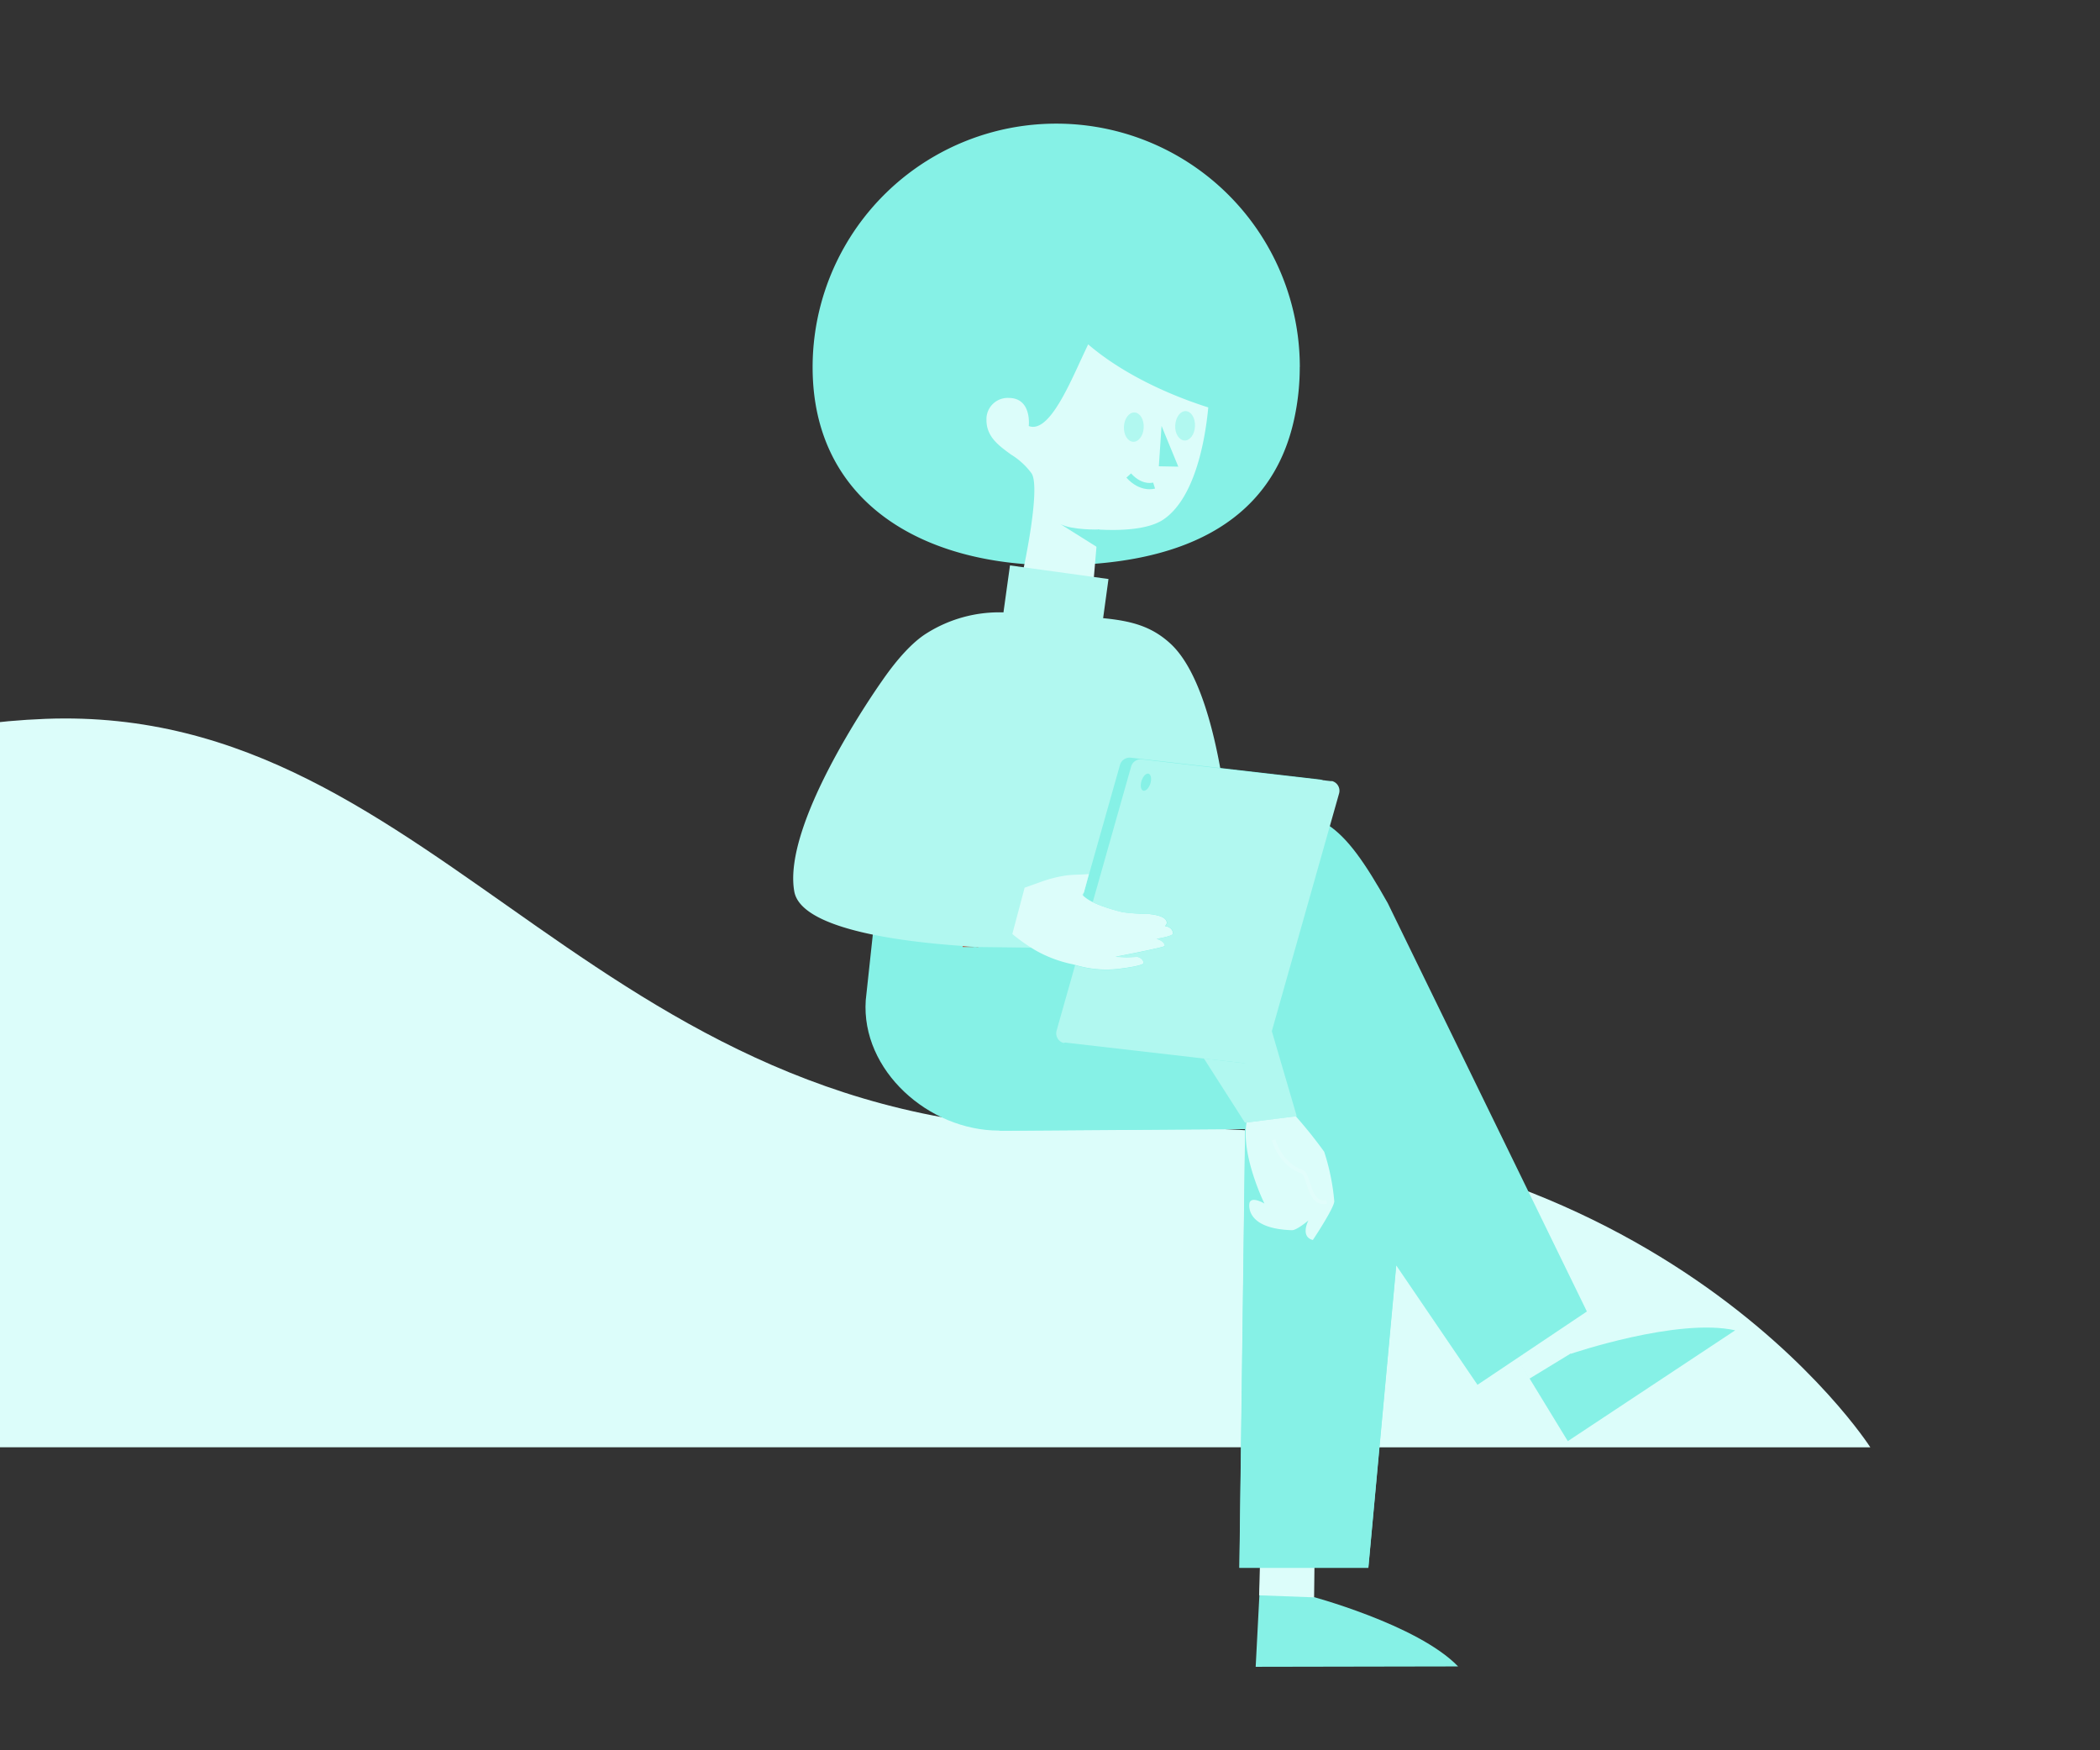 <svg id="Calque_1" data-name="Calque 1" xmlns="http://www.w3.org/2000/svg" viewBox="0 0 341.12 284.24"><rect x="0" y="0" width="341.12" height="284.24" fill="#333333" stroke="none"/><defs><style>.cls-1{fill:#dcfdfa;}.cls-1,.cls-2,.cls-3,.cls-5{fill-rule:evenodd;}.cls-2{fill:#86f1e6;}.cls-3{fill:#b1f8f0;}.cls-4,.cls-6,.cls-7{fill:none;}.cls-4{stroke:#86f1e6;stroke-width:1.02px;}.cls-5{fill:#c83820;}.cls-7{stroke:#fff;stroke-width:0.6px;opacity:0.15;isolation:isolate;}</style></defs><title>scene_team</title><path id="Tracé_23" data-name="Tracé 23" class="cls-1" d="M-267.72,235.05s20.35-54.53,97.16-57,112.89-58.82,177.94-61.3S96.92,187.1,182.7,183.38s121.11,51.68,121.11,51.68Z"/><path id="Tracé_25" data-name="Tracé 25" class="cls-2" d="M211.13,59.64a39.25,39.25,0,0,1-.85,8.16c-3.75,17.93-19.66,24-38.71,24C149.73,91.84,132,81.48,132,59.63a39.56,39.56,0,0,1,39.57-39.55h0A39.54,39.54,0,0,1,211.14,59.6v0"/><path id="Tracé_26" data-name="Tracé 26" class="cls-1" d="M176.76,55.93c-.39.81-.8,1.71-1.24,2.64-2.4,5.24-5.43,11.77-8.41,10.62,0,0,.54-4.56-3.26-4.56a3.45,3.45,0,0,0-3.61,3.28h0v.32c0,2.71,2,4.15,4,5.6a11.75,11.75,0,0,1,3.34,3.07c1.49,2.41-1.3,15.35-1.3,15.35l11.16,4.38L178.35,86c3.75.22,8.16,0,10.58-1.59,5.13-3.42,6.83-12.8,7.34-18.24C188.23,63.61,181.39,59.91,176.76,55.93Z"/><path id="Tracé_27" data-name="Tracé 27" class="cls-2" d="M188.68,69.18l2.72,6.61-3.16-.06Z"/><path id="Tracé_28" data-name="Tracé 28" class="cls-3" d="M185.78,69.46c-.06,1.32-.84,2.35-1.73,2.29s-1.55-1.15-1.48-2.47.84-2.34,1.73-2.29,1.55,1.16,1.48,2.47"/><path id="Tracé_29" data-name="Tracé 29" class="cls-3" d="M194.11,69.25c-.06,1.32-.84,2.35-1.72,2.29s-1.58-1.16-1.49-2.48.84-2.34,1.73-2.29,1.55,1.16,1.48,2.48"/><path id="Tracé_30" data-name="Tracé 30" class="cls-4" d="M187.47,78.86s-2.06.66-4.12-1.63"/><path id="Tracé_31" data-name="Tracé 31" class="cls-2" d="M213.53,250.88l-.95,8.27s17.64,4.63,24.27,11.5l-32.88.06L205.2,247Zm37.86-38.47,3.79,7.46s17.33-5.9,26.68-3.81l-27.19,18-12.4-20.32Z"/><path id="Tracé_32" data-name="Tracé 32" class="cls-1" d="M204.8,249.09l8.74,3.47-.08,6.87-8.93-.33Zm38.3-33.69,9.23-1.93,3.74,5.79-7.66,4.67Z"/><path id="Tracé_33" data-name="Tracé 33" class="cls-2" d="M202.88,132.85l-61,18-1.25,11.59c-.79,11.39,10.22,21.18,21.64,21.18h0l40-.27-.93,71.26h20.94l4.53-49.08L240,224.91,257.77,213l-32.34-66.31C218.1,133.67,214.18,130.3,202.88,132.85Z"/><path id="Tracé_34" data-name="Tracé 34" class="cls-2" d="M208,155.11h0l-45.75,28.55,40-.28-.93,71.27h20.94l7.18-77.94c1.8-14.19-7.1-21.6-21.42-21.6"/><path id="Tracé_35" data-name="Tracé 35" class="cls-5" d="M158.91,153.8l-2.53,0v-.13l2.53.17"/><path id="Tracé_36" data-name="Tracé 36" class="cls-3" d="M210.64,181.28l-8.41,1.06-13.5-21.12-.49-7-20.56-.31-8.72-.1h0l-2.53-.17c-11.05-.76-26.37-2.92-27.41-8.87-1.91-10.78,12.51-31.69,14.21-34.12l.16-.23c2.4-3.45,4.85-6.14,7.12-7.56A22.11,22.11,0,0,1,163,99.46l1.06-7.63,16,2.21-.87,6.36c4.71.45,7.92,1.37,10.92,4.12,9.62,8.84,10.34,42,10.34,42Z"/><path id="Tracé_37" data-name="Tracé 37" class="cls-2" d="M201.85,172.64l-30.65-3.53a1.63,1.63,0,0,1-1.44-1.8,1.09,1.09,0,0,1,.05-.26l12.11-42.79a1.64,1.64,0,0,1,1.77-1.2l30.64,3.53a1.63,1.63,0,0,1,1.44,1.8,1.09,1.09,0,0,1-.05.26l-12.11,42.79a1.64,1.64,0,0,1-1.76,1.2"/><path id="Tracé_38" data-name="Tracé 38" class="cls-1" d="M210.49,181.3a73.64,73.64,0,0,1,4.61,5.76,35.85,35.85,0,0,1,1.64,8.06c-.06,1.14-3.48,6.27-3.48,6.27-2.11-.53-.73-3.17-.73-3.17s-1.9,1.61-2.68,1.58c-7.44-.25-7-4-6.87-4.49.4-1.06,2.41.16,2.41.16s-3.82-7.74-2.9-13.16Zm-22.62-28.84s1.32.33,1.34,1.16c0,.24-8,1.76-8,1.76l1.75.1,1.8-.08s.94.17,1,1c0,.3-1.65.64-3.61.89a17.31,17.31,0,0,1-7.33-.53l-.52-.14a20.72,20.72,0,0,1-6-2.22,27.9,27.9,0,0,1-3.86-2.71l2-7.52,2.8-1a20.82,20.82,0,0,1,3.49-.91c1.38-.26,2.73-.16,4.15-.31l-.81,3c-.09.06-.2.29-.28.37l.19.18c.6.52,1.68,1.47,6.41,2.65a33.74,33.74,0,0,0,4.14.28c.93.13,2.9.31,3,1.42,0,.27-.3.57-.3.57s1.23.08,1.31,1.2c.09.41-2.67.86-2.67.86Z"/><path id="Tracé_40" data-name="Tracé 40" class="cls-2" d="M178.55,86s-4.44.13-6.33-.9l6.1,3.83Z"/><path id="Tracé_41" data-name="Tracé 41" class="cls-6" d="M188,154.13c1.2-15,9.33-18.13,3.46-34.92"/><path id="Tracé_42" data-name="Tracé 42" class="cls-7" d="M206.88,185.13s1.05,3.94,4.62,5.17c1.26.43.95,5.5,4,4.9"/><path id="Tracé_43" data-name="Tracé 43" class="cls-6" d="M156,122.18,148.25,135l19.23,7.61"/><path id="Tracé_44" data-name="Tracé 44" class="cls-3" d="M173,169.32l30.65,3.53a1.62,1.62,0,0,0,1.76-1.2l12.11-42.79a1.63,1.63,0,0,0-1.12-2l-.26,0-30.65-3.53a1.62,1.62,0,0,0-1.76,1.2l-6.23,22a25.51,25.51,0,0,0,4.91,1.64,33.57,33.57,0,0,0,4.13.28l.23,0c1,.13,2.68.37,2.81,1.39,0,.27-.31.56-.31.56s1.23.09,1.31,1.2c0,.45-2.73.89-2.73.89s1.32.33,1.34,1.16c0,.24-8,1.76-8,1.76l1.75.1,1.8-.09s1,.18,1,1c0,.32-1.65.65-3.61.9a17.31,17.31,0,0,1-7.33-.53l-.17,0-3,10.6a1.63,1.63,0,0,0,1.13,2h0Z"/><path id="Tracé_45" data-name="Tracé 45" class="cls-2" d="M186.86,127.26c-.24.76-.76,1.27-1.16,1.15s-.51-.85-.27-1.6.76-1.28,1.15-1.15.52.84.28,1.6"/></svg>